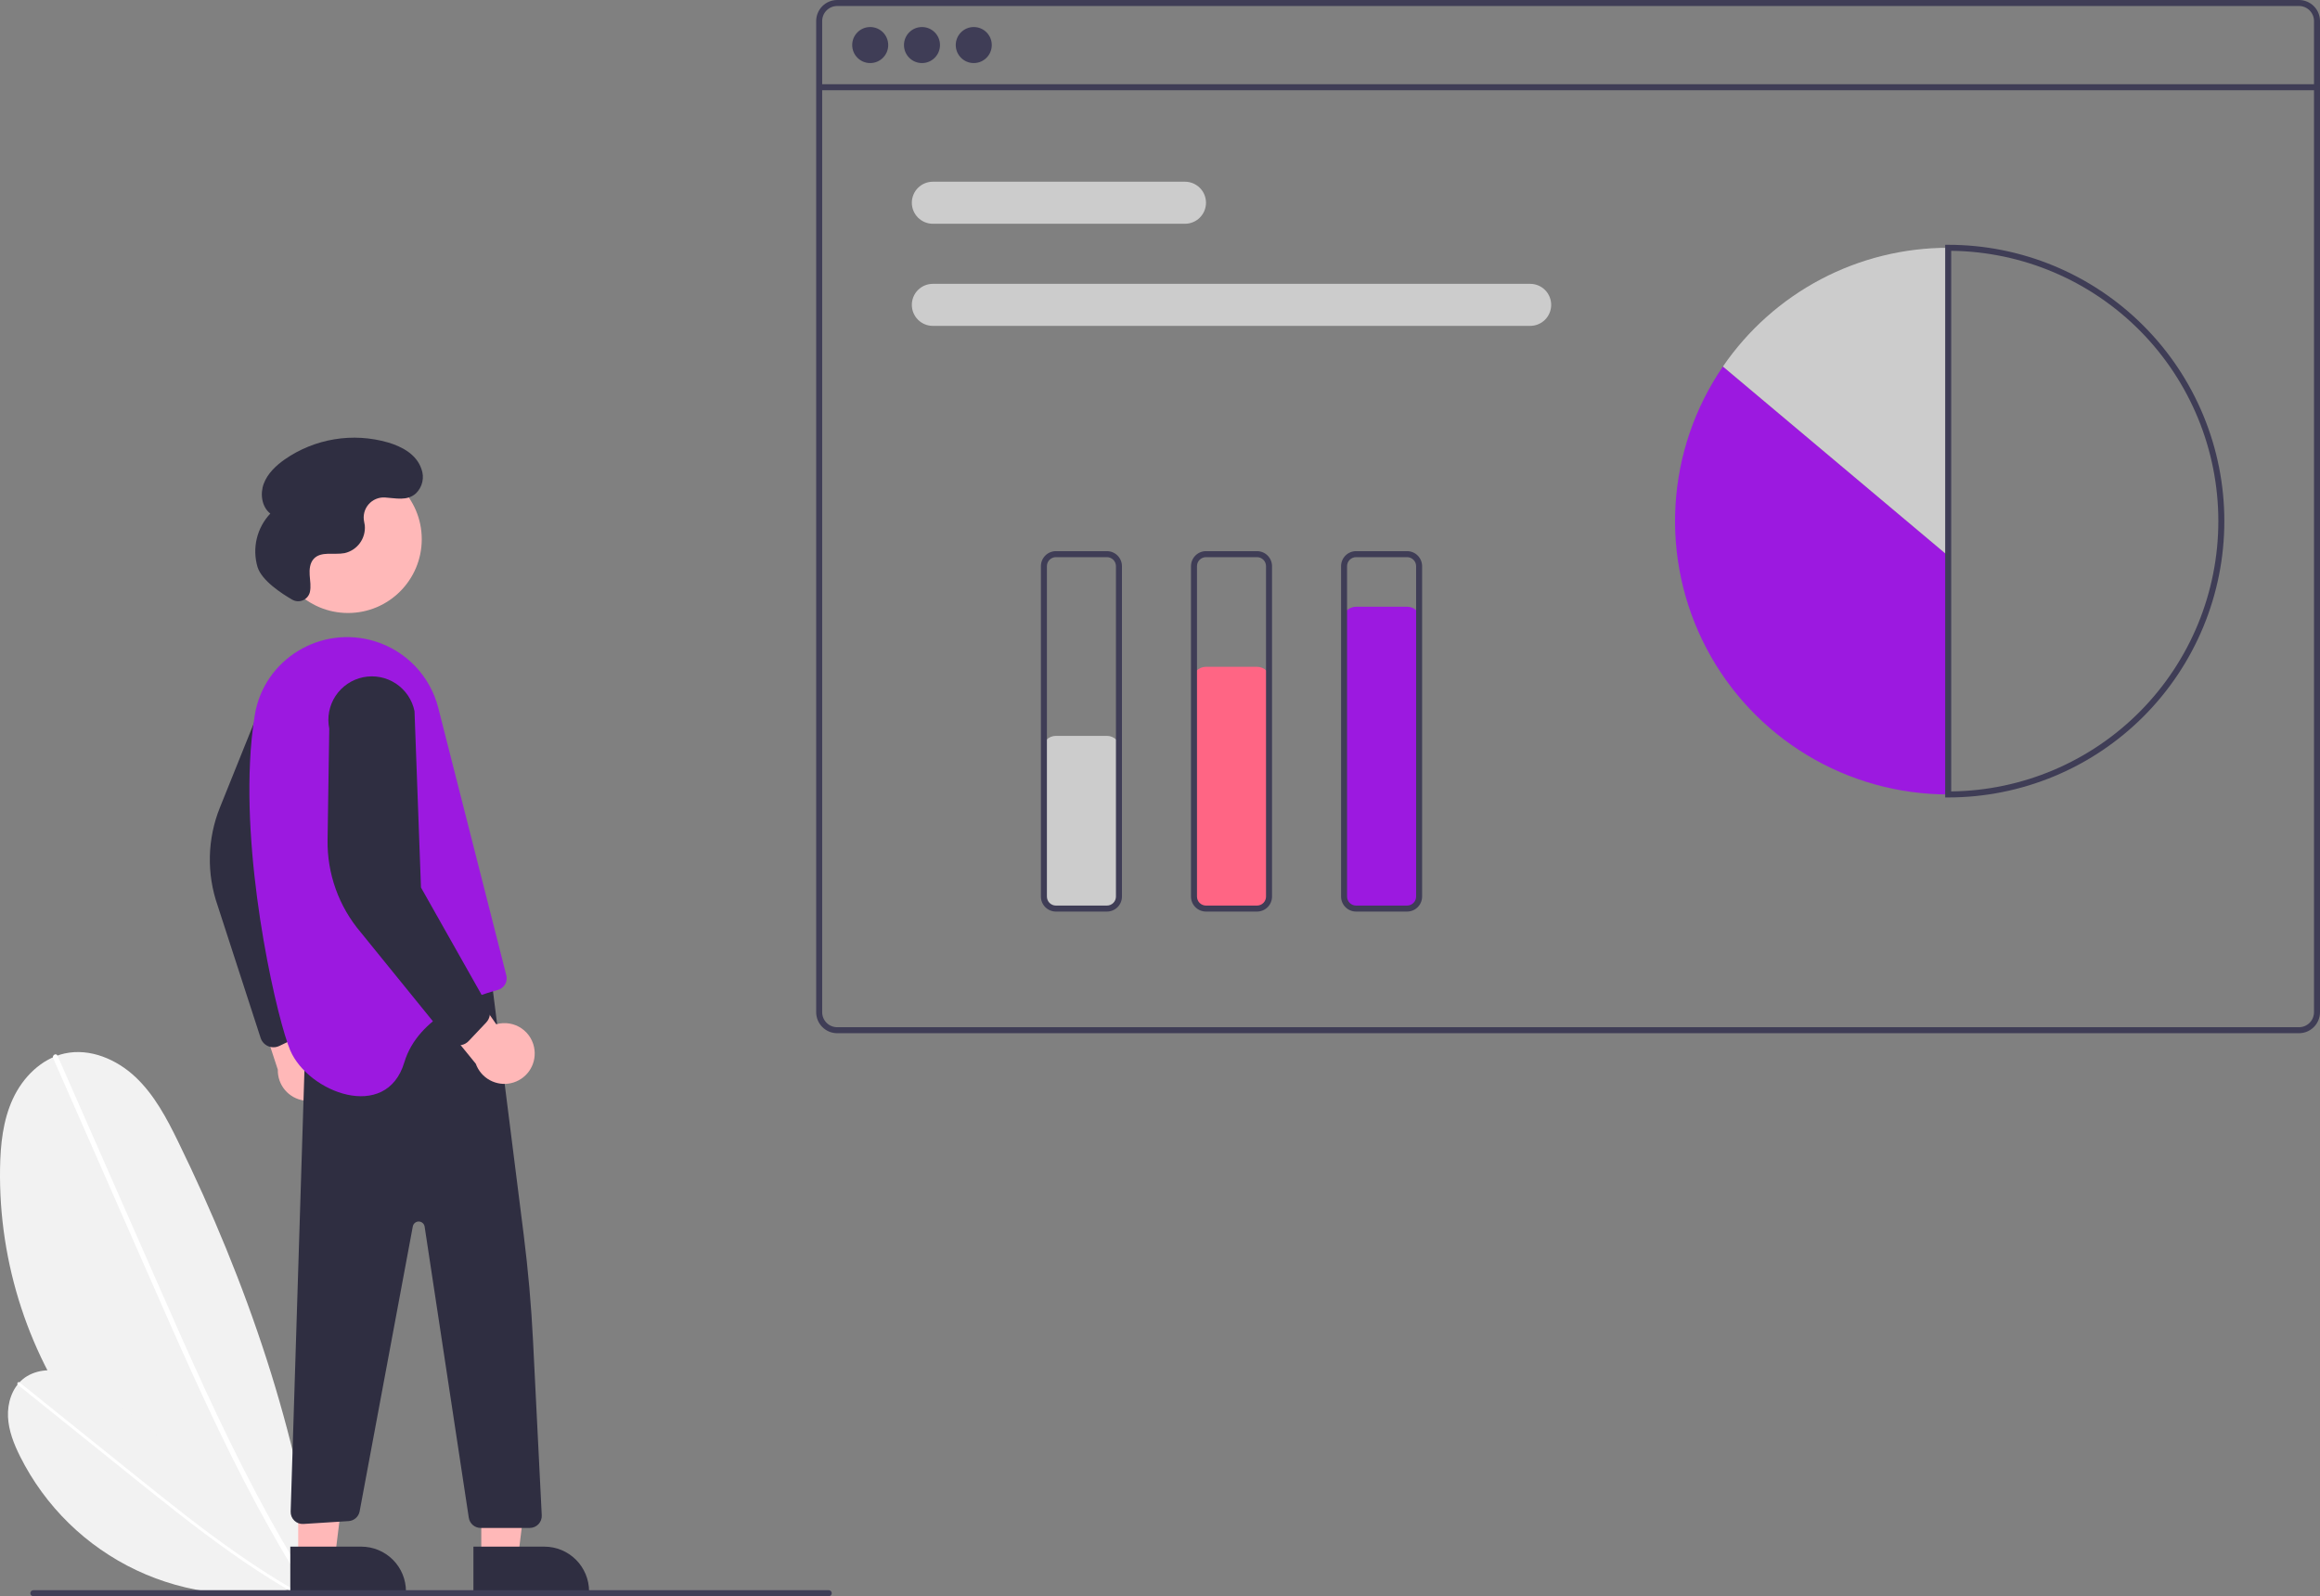 <svg width="638" height="439" viewBox="0 0 638 439" fill="none" xmlns="http://www.w3.org/2000/svg">
<rect x="0" y="0" width="638" height="439" fill="#808080" stroke="none"/>
<g id="undraw_charts_re_5qe9 1" clip-path="url(#clip0_8_232)">
<path id="Vector" d="M87.555 436.488C62.184 429.88 39.765 414.939 23.892 394.06C8.018 373.181 -0.39 347.573 0.013 321.341C0.114 314.805 0.801 308.132 3.546 302.201C6.292 296.27 11.391 291.14 17.77 289.735C24.732 288.201 32.078 291.336 37.266 296.228C42.455 301.12 45.856 307.575 48.986 313.984C67.838 352.589 82.161 394.013 87.523 436.644L87.555 436.488Z" fill="#F2F2F2"/>
<path id="Vector_2" d="M14.612 291.023L27.824 321.064L41.036 351.105C45.221 360.619 49.397 370.138 53.722 379.589C58.009 388.957 62.443 398.261 67.173 407.414C71.896 416.554 76.916 425.545 82.365 434.273C83.044 435.36 83.729 436.443 84.421 437.521C84.9 438.268 86.097 437.575 85.615 436.823C80.061 428.16 74.944 419.224 70.144 410.122C65.34 401.01 60.849 391.736 56.524 382.388C52.176 372.989 47.996 363.515 43.826 354.036C39.437 344.059 35.049 334.082 30.662 324.104L17.45 294.063L15.805 290.325C15.448 289.512 14.257 290.215 14.612 291.023L14.612 291.023Z" fill="white"/>
<path id="Vector_3" d="M82.043 436.697C67.089 440.12 51.419 438.42 37.545 431.868C23.671 425.316 12.397 414.293 5.531 400.565C3.82 397.144 2.376 393.494 2.201 389.673C2.027 385.852 3.291 381.811 6.223 379.358C9.424 376.681 14.084 376.324 18.097 377.462C22.11 378.601 25.618 381.033 28.972 383.515C49.173 398.465 67.784 416.102 82.069 436.787L82.043 436.697Z" fill="#F2F2F2"/>
<path id="Vector_4" d="M4.931 380.88L19.895 392.908L34.858 404.935C39.597 408.744 44.333 412.558 49.129 416.296C53.882 420.002 58.693 423.634 63.618 427.108C68.536 430.578 73.568 433.889 78.752 436.949C79.397 437.33 80.045 437.707 80.695 438.08C81.145 438.338 81.58 437.655 81.126 437.395C75.906 434.397 70.839 431.14 65.891 427.712C60.939 424.279 56.106 420.677 51.338 416.992C46.546 413.287 41.819 409.498 37.098 405.703C32.127 401.709 27.158 397.714 22.188 393.719L7.225 381.692L5.362 380.195C4.957 379.87 4.529 380.557 4.931 380.88V380.88Z" fill="white"/>
<path id="Vector_5" d="M632.222 0H230.226C228.694 0.002 227.226 0.611 226.143 1.696C225.059 2.78 224.45 4.249 224.448 5.782V278.381C224.45 279.914 225.059 281.384 226.143 282.468C227.226 283.552 228.694 284.162 230.226 284.163H632.222C633.754 284.162 635.222 283.552 636.306 282.468C637.389 281.384 637.998 279.914 638 278.381V5.782C637.998 4.249 637.389 2.78 636.306 1.696C635.222 0.611 633.754 0.002 632.222 0V0ZM636.349 278.381C636.349 279.476 635.914 280.526 635.14 281.301C634.366 282.075 633.316 282.511 632.222 282.511H230.226C229.132 282.511 228.082 282.075 227.308 281.301C226.535 280.526 226.1 279.476 226.099 278.381V5.782C226.1 4.687 226.535 3.637 227.308 2.862C228.082 2.088 229.132 1.653 230.226 1.652H632.222C633.316 1.653 634.366 2.088 635.14 2.862C635.914 3.637 636.349 4.687 636.349 5.782V278.381Z" fill="#3F3D56"/>
<path id="Vector_6" d="M637.175 23.163H225.274V24.815H637.175V23.163Z" fill="#3F3D56"/>
<path id="Vector_7" d="M239.306 17.347C242.042 17.347 244.259 15.128 244.259 12.391C244.259 9.654 242.042 7.435 239.306 7.435C236.571 7.435 234.354 9.654 234.354 12.391C234.354 15.128 236.571 17.347 239.306 17.347Z" fill="#3F3D56"/>
<path id="Vector_8" d="M253.545 17.347C256.281 17.347 258.498 15.128 258.498 12.391C258.498 9.654 256.281 7.435 253.545 7.435C250.81 7.435 248.593 9.654 248.593 12.391C248.593 15.128 250.81 17.347 253.545 17.347Z" fill="#3F3D56"/>
<path id="Vector_9" d="M267.785 17.347C270.52 17.347 272.737 15.128 272.737 12.391C272.737 9.654 270.52 7.435 267.785 7.435C265.049 7.435 262.832 9.654 262.832 12.391C262.832 15.128 265.049 17.347 267.785 17.347Z" fill="#3F3D56"/>
<path id="Vector_10" d="M325.87 61.541H256.532C255 61.541 253.53 60.932 252.446 59.847C251.363 58.763 250.754 57.292 250.754 55.759C250.754 54.225 251.363 52.754 252.446 51.67C253.53 50.586 255 49.976 256.532 49.976H325.87C327.403 49.976 328.872 50.586 329.956 51.67C331.039 52.754 331.648 54.225 331.648 55.759C331.648 57.292 331.039 58.763 329.956 59.847C328.872 60.932 327.403 61.541 325.87 61.541Z" fill="#CCCCCC"/>
<path id="Vector_11" d="M420.797 89.627H256.532C255 89.627 253.53 89.018 252.446 87.933C251.363 86.849 250.754 85.378 250.754 83.845C250.754 82.311 251.363 80.84 252.446 79.756C253.53 78.671 255 78.062 256.532 78.062H420.797C422.33 78.062 423.799 78.671 424.883 79.756C425.967 80.84 426.575 82.311 426.575 83.845C426.575 85.378 425.967 86.849 424.883 87.933C423.799 89.018 422.33 89.627 420.797 89.627Z" fill="#CCCCCC"/>
<path id="Vector_12" d="M473.808 100.798C466.07 112.088 461.56 125.278 460.764 138.945C459.968 152.612 462.917 166.237 469.292 178.35C475.668 190.463 485.227 200.604 496.94 207.678C508.652 214.752 522.073 218.491 535.753 218.492V152.87L473.808 100.798Z" fill="#9C19E0"/>
<path id="Vector_13" d="M535.753 68.15C523.553 68.142 511.536 71.111 500.742 76.8C489.948 82.489 480.703 90.726 473.808 100.798L535.753 152.87V68.15Z" fill="#CCCCCC"/>
<path id="Vector_14" d="M535.753 219.318H534.927V67.324H535.753C555.894 67.324 575.21 75.33 589.452 89.583C603.693 103.835 611.694 123.165 611.694 143.321C611.694 163.476 603.693 182.807 589.452 197.059C575.21 211.311 555.894 219.318 535.753 219.318ZM536.578 68.98V217.661C556.137 217.444 574.821 209.516 588.575 195.598C602.329 181.68 610.043 162.895 610.043 143.321C610.043 123.746 602.329 104.962 588.575 91.044C574.821 77.126 556.137 69.198 536.578 68.98V68.98Z" fill="#3F3D56"/>
<path id="Vector_15" d="M304.408 250.295H290.376C289.391 250.294 288.447 249.902 287.75 249.205C287.054 248.508 286.662 247.563 286.661 246.578V206.101C286.662 205.115 287.054 204.171 287.75 203.474C288.447 202.777 289.391 202.385 290.376 202.384H304.408C305.393 202.385 306.337 202.777 307.034 203.474C307.73 204.171 308.122 205.115 308.123 206.101V246.578C308.122 247.563 307.73 248.508 307.034 249.205C306.337 249.902 305.393 250.294 304.408 250.295V250.295Z" fill="#CCCCCC"/>
<path id="Vector_16" d="M345.681 250.295H331.648C330.663 250.294 329.719 249.902 329.023 249.205C328.326 248.508 327.935 247.563 327.934 246.578V187.102C327.935 186.116 328.326 185.171 329.023 184.474C329.719 183.778 330.663 183.386 331.648 183.384H345.681C346.666 183.386 347.61 183.778 348.306 184.474C349.003 185.171 349.394 186.116 349.395 187.102V246.578C349.394 247.563 349.003 248.508 348.306 249.205C347.61 249.902 346.666 250.294 345.681 250.295V250.295Z" fill="#FF6584"/>
<path id="Vector_17" d="M386.954 250.295H372.921C371.936 250.294 370.992 249.902 370.296 249.205C369.599 248.508 369.208 247.563 369.207 246.578V170.581C369.208 169.595 369.599 168.65 370.296 167.953C370.992 167.256 371.936 166.864 372.921 166.863H386.954C387.939 166.864 388.883 167.256 389.579 167.953C390.276 168.65 390.667 169.595 390.668 170.581V246.578C390.667 247.563 390.275 248.508 389.579 249.205C388.883 249.902 387.939 250.294 386.954 250.295V250.295Z" fill="#9C19E0"/>
<path id="Vector_18" d="M304.409 250.708H290.376C289.282 250.707 288.233 250.271 287.459 249.497C286.685 248.723 286.25 247.673 286.249 246.578V155.712C286.25 154.617 286.685 153.567 287.459 152.792C288.233 152.018 289.282 151.583 290.376 151.581H304.409C305.503 151.583 306.552 152.018 307.326 152.792C308.099 153.567 308.535 154.617 308.536 155.712V246.578C308.535 247.673 308.099 248.723 307.326 249.497C306.552 250.271 305.503 250.707 304.409 250.708V250.708ZM290.376 153.233C289.719 153.234 289.09 153.495 288.626 153.96C288.161 154.425 287.9 155.055 287.899 155.712V246.578C287.9 247.235 288.161 247.865 288.626 248.329C289.09 248.794 289.719 249.055 290.376 249.056H304.409C305.065 249.055 305.695 248.794 306.159 248.329C306.623 247.865 306.884 247.235 306.885 246.578V155.712C306.884 155.055 306.623 154.425 306.159 153.96C305.695 153.495 305.065 153.234 304.409 153.233H290.376Z" fill="#3F3D56"/>
<path id="Vector_19" d="M345.681 250.708H331.648C330.554 250.707 329.505 250.271 328.731 249.497C327.958 248.723 327.522 247.673 327.521 246.578V155.712C327.522 154.617 327.958 153.567 328.731 152.792C329.505 152.018 330.554 151.583 331.648 151.581H345.681C346.775 151.583 347.824 152.018 348.598 152.792C349.372 153.567 349.807 154.617 349.808 155.712V246.578C349.807 247.673 349.372 248.723 348.598 249.497C347.824 250.271 346.775 250.707 345.681 250.708V250.708ZM331.648 153.233C330.992 153.234 330.362 153.495 329.898 153.96C329.434 154.425 329.173 155.055 329.172 155.712V246.578C329.173 247.235 329.434 247.865 329.898 248.329C330.362 248.794 330.992 249.055 331.648 249.056H345.681C346.338 249.055 346.967 248.794 347.431 248.329C347.895 247.865 348.157 247.235 348.157 246.578V155.712C348.157 155.055 347.895 154.425 347.431 153.96C346.967 153.495 346.338 153.234 345.681 153.233H331.648Z" fill="#3F3D56"/>
<path id="Vector_20" d="M386.953 250.708H372.921C371.826 250.707 370.777 250.271 370.004 249.497C369.23 248.723 368.795 247.673 368.793 246.578V155.712C368.795 154.617 369.23 153.567 370.004 152.792C370.777 152.018 371.826 151.583 372.921 151.581H386.953C388.048 151.583 389.097 152.018 389.87 152.792C390.644 153.567 391.079 154.617 391.081 155.712V246.578C391.079 247.673 390.644 248.723 389.87 249.497C389.097 250.271 388.048 250.707 386.953 250.708V250.708ZM372.921 153.233C372.264 153.234 371.635 153.495 371.17 153.96C370.706 154.425 370.445 155.055 370.444 155.712V246.578C370.445 247.235 370.706 247.865 371.17 248.329C371.635 248.794 372.264 249.055 372.921 249.056H386.953C387.61 249.055 388.239 248.794 388.704 248.329C389.168 247.865 389.429 247.235 389.43 246.578V155.712C389.429 155.055 389.168 154.425 388.704 153.96C388.239 153.495 387.61 153.234 386.953 153.233H372.921Z" fill="#3F3D56"/>
<path id="Vector_21" d="M92.807 296.556C93.127 295.385 93.188 294.158 92.983 292.961C92.779 291.764 92.314 290.626 91.623 289.628C90.932 288.63 90.03 287.796 88.982 287.184C87.933 286.573 86.764 286.199 85.555 286.088L78.457 257.437L68.067 268.715L76.401 294.194C76.35 296.238 77.051 298.23 78.369 299.791C79.688 301.353 81.533 302.376 83.555 302.668C85.578 302.959 87.636 302.497 89.341 301.371C91.046 300.245 92.279 298.532 92.807 296.556H92.807Z" fill="#FFB8B8"/>
<path id="Vector_22" d="M73.775 287.744C73.293 287.543 72.859 287.243 72.501 286.863C72.143 286.483 71.869 286.032 71.697 285.539L59.846 249.046C56.784 240.28 57.008 230.7 60.477 222.087L71.9 193.708C72.156 192.155 72.716 190.669 73.548 189.333C74.379 187.997 75.466 186.838 76.745 185.923C78.024 185.008 79.471 184.354 81.002 183.998C82.534 183.643 84.121 183.593 85.672 183.852C87.224 184.11 88.709 184.673 90.042 185.506C91.376 186.339 92.533 187.428 93.446 188.709C94.36 189.99 95.012 191.439 95.365 192.972C95.719 194.505 95.766 196.094 95.506 197.645L79.746 243.539L85.263 280.909C85.336 281.669 85.174 282.434 84.799 283.099C84.424 283.765 83.854 284.299 83.166 284.629L76.803 287.668C76.121 287.993 75.355 288.103 74.609 287.982C74.322 287.936 74.042 287.856 73.775 287.744V287.744Z" fill="#2F2E41"/>
<path id="Vector_23" d="M132.356 428.263L142.476 428.262L147.29 389.2L132.354 389.2L132.356 428.263Z" fill="#FFB8B8"/>
<path id="Vector_24" d="M161.993 437.666L130.187 437.667L130.187 425.37L149.704 425.369C152.963 425.369 156.088 426.664 158.393 428.97C160.698 431.276 161.993 434.404 161.993 437.666V437.666V437.666Z" fill="#2F2E41"/>
<path id="Vector_25" d="M82.003 428.263L92.123 428.262L96.937 389.2L82.001 389.2L82.003 428.263Z" fill="#FFB8B8"/>
<path id="Vector_26" d="M111.64 437.665L79.835 437.667L79.834 425.37L99.351 425.369C102.61 425.369 105.736 426.664 108.041 428.97C110.345 431.276 111.64 434.404 111.64 437.665V437.665V437.665Z" fill="#2F2E41"/>
<path id="Vector_27" d="M135.122 269.056L144.018 339.589C145.241 349.286 146.096 359.018 146.585 368.787L148.981 416.755C149.004 417.202 148.935 417.649 148.779 418.069C148.624 418.489 148.384 418.873 148.076 419.197C147.767 419.522 147.396 419.78 146.985 419.956C146.574 420.133 146.131 420.224 145.684 420.224H132.182C131.392 420.224 130.629 419.941 130.03 419.425C129.431 418.91 129.036 418.197 128.918 417.416L116.775 337.36C116.717 336.974 116.524 336.621 116.23 336.364C115.936 336.107 115.561 335.962 115.171 335.956C114.781 335.949 114.401 336.081 114.099 336.328C113.797 336.575 113.592 336.921 113.52 337.304L98.892 415.711C98.747 416.416 98.376 417.054 97.836 417.529C97.296 418.003 96.616 418.289 95.899 418.341L83.472 419.13C83.011 419.164 82.547 419.1 82.112 418.944C81.677 418.787 81.28 418.54 80.946 418.22C80.612 417.899 80.349 417.512 80.174 417.084C79.999 416.655 79.917 416.194 79.931 415.732L83.944 287.229L135.122 269.056Z" fill="#2F2E41"/>
<path id="Vector_28" d="M79.816 288.881C84.769 300.446 106.231 308.706 111.184 292.185C115.014 279.415 130.185 274.045 136.88 272.269C137.722 272.045 138.441 271.498 138.883 270.746C139.325 269.995 139.453 269.1 139.241 268.254L120.528 194.694C119.438 190.409 117.267 186.476 114.223 183.271C111.179 180.066 107.364 177.696 103.143 176.389C88.269 171.779 72.586 181.271 70.068 196.644C69.38 200.954 68.942 205.301 68.755 209.662C67.203 242.118 76.556 281.265 79.816 288.881Z" fill="#9C19E0"/>
<path id="Vector_29" d="M147 288.86C146.879 287.652 146.494 286.485 145.873 285.441C145.252 284.398 144.41 283.503 143.407 282.821C142.403 282.138 141.262 281.684 140.064 281.49C138.866 281.297 137.64 281.368 136.473 281.7L119.557 257.517L113.913 271.779L130.842 292.557C131.529 294.483 132.898 296.089 134.689 297.072C136.481 298.055 138.57 298.346 140.562 297.891C142.554 297.435 144.309 296.264 145.496 294.599C146.682 292.935 147.217 290.893 147 288.86L147 288.86Z" fill="#FFB8B8"/>
<path id="Vector_30" d="M126.075 287.483C125.553 287.469 125.04 287.345 124.57 287.119C124.099 286.893 123.681 286.571 123.344 286.173L99.177 256.382C93.171 249.303 89.939 240.283 90.082 230.998L90.547 200.407C90.23 198.866 90.22 197.278 90.516 195.733C90.813 194.188 91.41 192.717 92.275 191.403C93.14 190.089 94.255 188.959 95.557 188.077C96.858 187.194 98.321 186.577 99.861 186.261C101.401 185.944 102.988 185.935 104.531 186.232C106.075 186.53 107.545 187.129 108.857 187.995C110.169 188.862 111.298 189.978 112.179 191.281C113.06 192.584 113.675 194.048 113.991 195.589L115.769 244.085L134.34 276.972C134.682 277.655 134.805 278.427 134.694 279.183C134.583 279.939 134.243 280.642 133.72 281.198L128.873 286.323C128.353 286.872 127.678 287.25 126.938 287.405C126.655 287.465 126.365 287.491 126.075 287.483V287.483Z" fill="#2F2E41"/>
<g id="head">
<path id="Vector_31" d="M95.708 168.591C106.905 168.591 115.982 159.507 115.982 148.302C115.982 137.097 106.905 128.013 95.708 128.013C84.511 128.013 75.434 137.097 75.434 148.302C75.434 159.507 84.511 168.591 95.708 168.591Z" fill="#FFB8B8"/>
<path id="Vector_32" d="M80.32 164.897C80.756 165.156 81.246 165.311 81.753 165.35C82.259 165.389 82.767 165.311 83.238 165.122C83.709 164.932 84.13 164.637 84.469 164.259C84.808 163.881 85.055 163.43 85.192 162.94L85.203 162.894C85.571 161.354 85.266 159.746 85.16 158.167C85.055 156.587 85.209 154.852 86.284 153.69C88.288 151.525 91.854 152.673 94.752 152.125C96.45 151.746 97.951 150.761 98.975 149.354C99.999 147.947 100.476 146.215 100.316 144.482C100.274 144.153 100.21 143.825 100.137 143.496C99.956 142.664 99.97 141.801 100.178 140.975C100.386 140.149 100.783 139.382 101.337 138.735C101.891 138.088 102.587 137.579 103.371 137.247C104.155 136.914 105.005 136.769 105.855 136.82C108.784 136.988 111.945 137.876 114.368 135.705C115.257 134.849 115.873 133.75 116.141 132.545C116.41 131.34 116.317 130.083 115.876 128.93C114.492 124.934 110.582 122.841 106.712 121.691C101.926 120.307 96.891 120.008 91.975 120.815C87.059 121.623 82.384 123.516 78.291 126.358C75.847 128.082 73.564 130.249 72.522 133.054C71.481 135.859 71.983 139.398 74.332 141.25C72.511 143.179 71.229 145.554 70.614 148.135C69.999 150.717 70.072 153.415 70.827 155.959C71.988 159.701 77.525 163.288 80.32 164.897Z" fill="#2F2E41"/>
</g>
<path id="Vector_33" d="M227.913 439H9.168C8.949 439 8.739 438.913 8.584 438.758C8.429 438.603 8.342 438.393 8.342 438.174C8.342 437.955 8.429 437.745 8.584 437.59C8.739 437.435 8.949 437.348 9.168 437.348H227.913C228.132 437.348 228.342 437.435 228.496 437.59C228.651 437.745 228.738 437.955 228.738 438.174C228.738 438.393 228.651 438.603 228.496 438.758C228.342 438.913 228.132 439 227.913 439Z" fill="#3F3D56"/>
</g>
<defs>
<clipPath id="clip0_8_232">
<rect width="638" height="439" fill="white"/>
</clipPath>
</defs>
</svg>
